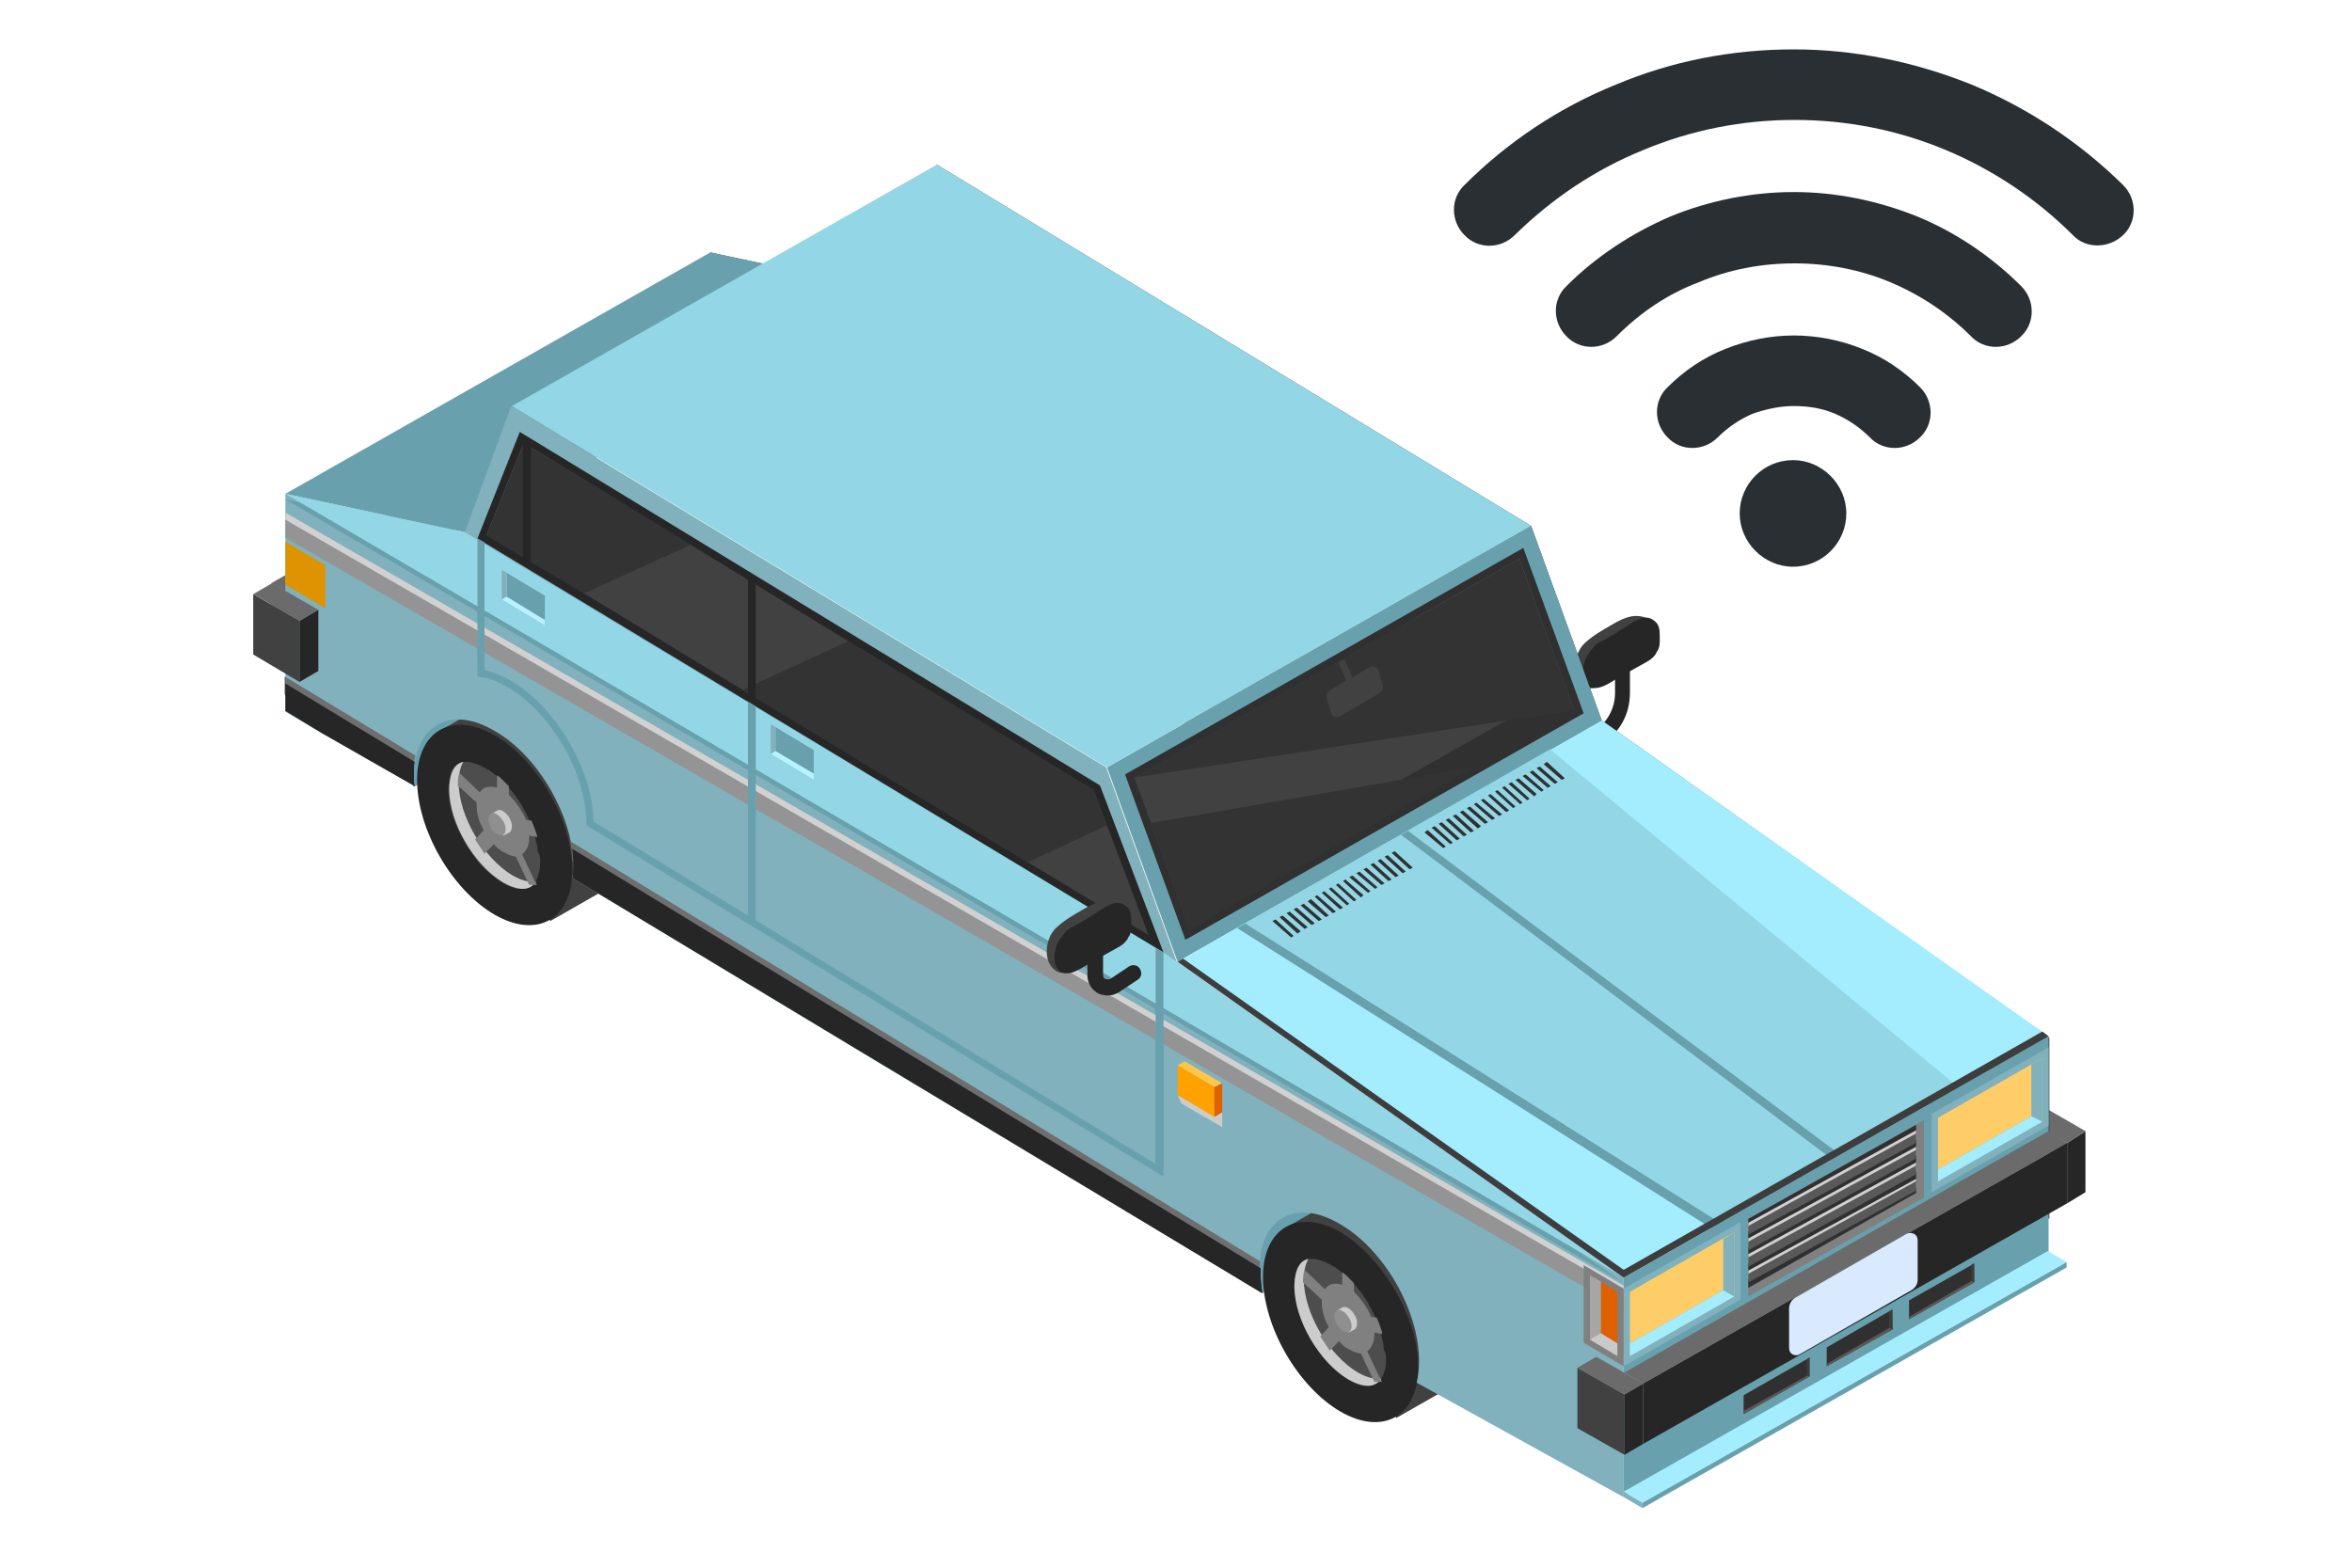 <svg version="1.1" id="Слой_1" xmlns="http://www.w3.org/2000/svg" x="0" y="0" viewBox="0 0 300 200" xml:space="preserve"><style>.st0{fill:#292f33}.st3{fill:#414141}.st4{fill:#262626}.st5{fill:#6b6b6b}.st6{fill:gray}.st7{fill:#a6a6a6}.st8{fill:#68a1ad}.st9{fill:#303030}.st10{fill:#4d4d4d}.st11{fill:#ccc}.st12{fill:#8f8f8f}.st13{fill:#80b1bc}.st14{fill:#93d6e6}.st15{fill:#333}.st16{fill:#6e6e6e}.st17{fill:#a3edff}.st19{fill:#b8f1ff}.st22{fill:#de6000}.st24{fill:#fecd67}.st25{fill:#de9400}.st26{fill:#d1d1d1}.st27{fill:#595959}.st29{fill:#3b3b3b}</style><path class="st0" d="M193.2 30c-1.8 1.8-4.7 1.8-6.4 0-1.8-1.8-1.8-4.7 0-6.4 5.5-5.5 12.1-9.9 19.3-12.8 7.1-3 14.8-4.5 22.7-4.5 7.8 0 15.5 1.6 22.7 4.5 7.2 3 13.7 7.3 19.3 12.8 1.8 1.8 1.8 4.7 0 6.4s-4.7 1.8-6.4 0c-4.7-4.7-10.3-8.4-16.3-10.9s-12.5-3.8-19.2-3.8c-6.7 0-13.2 1.3-19.2 3.8-6.2 2.5-11.7 6.2-16.5 10.9z"/><path class="st0" d="M206.2 42.9c-1.8 1.8-4.7 1.8-6.4 0-1.8-1.8-1.8-4.7 0-6.4 3.8-3.8 8.4-6.8 13.3-8.9 4.9-2 10.3-3.1 15.7-3.1 5.4 0 10.7 1.1 15.7 3.1 4.9 2 9.5 5.1 13.3 8.9 1.8 1.8 1.8 4.7 0 6.4-1.8 1.8-4.7 1.8-6.4 0-3-3-6.5-5.3-10.3-6.9-3.8-1.6-8-2.4-12.2-2.4-4.3 0-8.4.8-12.2 2.4-4 1.5-7.5 3.9-10.5 6.9z"/><path class="st0" d="M219.1 55.8c-1.8 1.8-4.7 1.8-6.4 0-1.8-1.8-1.8-4.7 0-6.4 2.1-2.1 4.6-3.8 7.4-4.9 2.8-1.1 5.7-1.7 8.7-1.7 3 0 6 .6 8.7 1.7 2.8 1.1 5.3 2.8 7.4 4.9 1.8 1.8 1.8 4.7 0 6.4-1.8 1.8-4.7 1.8-6.4 0-1.3-1.3-2.8-2.3-4.4-3-1.6-.7-3.4-1-5.3-1-1.8 0-3.6.4-5.3 1-1.6.7-3.1 1.7-4.4 3z"/><path d="M228.7 72.3c3.8 0 6.8-3.1 6.8-6.8s-3.1-6.8-6.8-6.8c-3.8 0-6.8 3.1-6.8 6.8s3.1 6.8 6.8 6.8z" fill-rule="evenodd" clip-rule="evenodd" fill="#292f33"/><path class="st3" d="M263.7 145.8l-6-3.5v6.3l6 4.9z"/><path class="st4" d="M263.7 153.5l2.3-1.4v-7.8l-2.3 1.5z"/><path class="st5" d="M257.7 142.3l2.4-1.4 5.9 3.4-2.3 1.5z"/><path class="st6" d="M36.4 75.4L79.1 51v4.5L36.4 80z"/><path class="st7" d="M36.4 80l-1.8-1v-4.6l1.8 1z"/><path class="st5" d="M79.1 51l-1.7-1.1-42.8 24.5 1.8 1z"/><path class="st4" d="M198.1 98.7l-1-1.6 6.2-3.8c1.7-1.1 2.7-2.9 2.7-4.9V85h1.9v3.4c0 2.7-1.3 5.1-3.6 6.5l-6.2 3.8z"/><path class="st3" d="M210 83.4c-1.1.6-2.1 1.2-3.1 1.8-.6.3-1.2.7-1.8 1-.2.1-.3.3-.5.4-.1.1-.1.3-.2.4-.2.3-.6.5-.9.7-1.2.5-2.3-.7-2.5-1.8-.3-1.4.2-3.1 1.3-4 1-.9 2.1-1.5 3.3-2.2 1.2-.7 2.5-1.4 4-1 .7.2 1.3.6 1.6 1.3.2.4.1.5 0 .9-.1.3-.3.6-.3 1 0 .3 0 .5-.1.8-.2.2-.5.5-.8.7z"/><path class="st4" d="M210.8 83.9c-.4.4-.9.6-1.4.9l-2.7 1.5c-1.1.6-3.3 2.4-4.4.9-.5-.7-.5-1.9-.2-2.7.2-.8.7-1.4 1.2-2 .4-.5 1.1-.7 1.7-1.1.7-.4 1.4-.8 2-1.2 1.2-.7 2.7-2.1 4-1 .6.4.7 1.1.7 1.8s.1 1.6-.4 2.2c-.1.3-.3.5-.5.7z"/><path class="st3" d="M204.3 91.9l-9-24.8L119.5 21l-6 16.1-22.9-4.9v23l17.5 10.1v-2.8c0-4 2.8-5.7 6.4-3.6l4.9 2.8c3.5 2 28.3 21.9 28.3 25.9v2.8l60.5 35v-2.8c0-4 2.8-5.7 6.4-3.6l24.9 13.7c3.5 2 6.4 6.9 6.4 11v2.8l15.5 9v-23.1l-57.1-40.5z"/><path class="st8" d="M36.4 63l54.2-30.8 22.9 4.9-54.2 30.8zm104.8 34.9l54.1-30.8 9 24.8-54.1 30.8z"/><path class="st9" d="M143.5 98.8l50.8-28.9L202 91l-50.8 28.9z"/><path class="st3" d="M200.8 90.6l-49.1 27.9-7-19.3 35.9-20.4 13.2-7.5 6.9 19.1z"/><path class="st8" d="M52.8 100.4l23.5-14.2-22.6 2.1-3.7 7.9z"/><path class="st3" d="M80 107.1c0-6.3-4.5-14-9.9-17.2-2.7-1.6-5.2-1.7-7-.7l-7.3 4.2 14.4 24.1 7-4c1.7-1.1 2.8-3.3 2.8-6.4z"/><path class="st4" d="M73 111c0 6.3-4.5 8.8-9.9 5.7-5.5-3.2-9.9-10.9-9.9-17.2 0-6.3 4.5-8.8 9.9-5.7C68.6 97 73 104.7 73 111z"/><path class="st10" d="M68.9 109.9c0 .7-.1 1.9-.7 2.7l-.3.3c-.1.1-.3.3-.5.3-.2.1-.5.2-.8.2h-.5c-.6-.1-1.3-.3-2-.8-1.3-.8-2.6-1.9-3.6-3.3-.4-.6-.9-1.2-1.2-1.8-1.3-2.2-2.1-4.6-2.1-6.8v-.1c0-.4.1-1.1.2-1.6.2-.9.8-1.8 2-1.8.7 0 1.6.3 2.5.8.1.1.2.1.3.2h.1c.3.2.5.4.8.6.1.1.3.2.4.3l.3.3c.1.1.2.1.2.2l.6.6c1.2 1.2 2.2 2.8 2.9 4.4.1.2.2.5.3.7.2.4.3.8.4 1.2v.2c.1.2.1.4.2.7.1.4.2.9.2 1.3.3.3.3.8.3 1.2z"/><path class="st11" d="M67.9 112.5c-.7 0-1.6-.3-2.5-.8-3.7-2.2-6.9-7.6-6.9-11.9 0-.6.1-1.8.6-2.6-1.6.3-1.8 2.5-1.8 3.5 0 4.3 3.2 9.7 6.9 11.9.9.5 1.8.8 2.5.8.8 0 1.3-.4 1.7-.9h-.5z"/><path class="st6" d="M68.3 112.6l-1.7-3.6c.5-.4.9-1.1.9-2.1v-.3l1 .2v-.2c-.1-.4-.3-.8-.4-1.2-.1-.2-.2-.4-.3-.7l-.7-.1c-.5-1.2-1.3-2.3-2.2-3.2v-1.1l-.6-.6-.2-.2-.3-.3c-.1-.1-.3-.2-.4-.3v1.6c-1-.3-1.8-.1-2.2.6l-2.6-2.5c-.2.6-.2 1.2-.2 1.6l2.4 2.2v.4c0 1 .3 2.1.9 3.1l-1.1 1.2 1.2 1.8 1.2-1.2c.4.5.9.9 1.4 1.1.5.3.9.4 1.4.5l1.7 3.6h1l-.2-.3z"/><path class="st11" d="M65.3 105.4c0-.7-.5-1.5-1.1-1.9-.3-.2-.6-.2-.8-.1l-.8.5 1.6 2.7.8-.4c.2-.2.3-.5.3-.8z"/><path class="st12" d="M64.5 105.8c0 .7-.5 1-1.1.6-.6-.3-1.1-1.2-1.1-1.9s.5-1 1.1-.6c.6.4 1.1 1.2 1.1 1.9z"/><path class="st8" d="M161 165l23.5-14.2-22.6 2.1-3.7 7.9z"/><path class="st3" d="M187.9 170.5c0-6.3-4.5-14-9.9-17.2-2.7-1.6-5.2-1.7-7-.7l-7.3 4.2 14.4 24.1 7-4c1.7-1.1 2.8-3.3 2.8-6.4z"/><path class="st4" d="M180.9 174.4c0 6.3-4.5 8.8-9.9 5.7-5.5-3.2-9.9-10.9-9.9-17.2 0-6.3 4.5-8.8 9.9-5.7 5.4 3.3 9.9 10.9 9.9 17.2z"/><path class="st10" d="M176.8 173.3c0 .7-.1 1.9-.7 2.7l-.3.3c-.1.1-.3.3-.5.3-.2.1-.5.2-.8.2h-.5c-.6-.1-1.3-.3-2-.8-1.3-.8-2.6-1.9-3.6-3.3-.4-.6-.9-1.2-1.2-1.8-1.3-2.2-2.1-4.6-2.1-6.8v-.1c0-.4.1-1.1.2-1.6.2-.9.8-1.8 2-1.8.7 0 1.6.3 2.5.8.1.1.2.1.3.2h.1c.3.2.5.4.8.6.1.1.3.2.4.3l.3.3c.1.1.2.1.2.2l.6.6c1.2 1.2 2.2 2.8 2.9 4.4.1.2.2.5.3.7.2.4.3.8.4 1.2v.2c.1.2.1.4.2.7.1.4.2.9.2 1.3.2.4.3.8.3 1.2z"/><path class="st11" d="M175.7 175.9c-.7 0-1.6-.3-2.5-.8-3.7-2.2-6.9-7.6-6.9-11.9 0-.6.1-1.8.6-2.6-1.6.3-1.8 2.5-1.8 3.5 0 4.3 3.2 9.7 6.9 11.9.9.5 1.8.8 2.5.8.8 0 1.3-.4 1.7-.9h-.5z"/><path class="st6" d="M176.1 176l-1.7-3.6c.5-.4.9-1.1.9-2.1v-.3l1 .2v-.2c-.1-.4-.3-.8-.4-1.2-.1-.2-.2-.4-.3-.7l-.7-.1c-.5-1.2-1.3-2.3-2.2-3.2v-1.1l-.6-.6-.2-.2-.3-.3c-.1-.1-.3-.2-.4-.3v1.6c-1-.3-1.8-.1-2.2.6l-2.6-2.5c-.2.6-.2 1.2-.2 1.6l2.4 2.2v.4c0 1 .3 2.1.9 3.1l-1.1 1.2 1.2 1.8 1.2-1.2c.4.5.9.9 1.4 1.1.5.3.9.4 1.4.5l1.7 3.6h1l-.2-.3z"/><path class="st11" d="M173.1 168.8c0-.7-.5-1.5-1.1-1.9-.3-.2-.6-.2-.8-.1l-.8.5 1.6 2.7.8-.4c.2-.2.3-.5.3-.8z"/><path class="st12" d="M172.4 169.2c0 .7-.5 1-1.1.6-.6-.4-1.1-1.2-1.1-1.9s.5-1 1.1-.6c.6.4 1.1 1.2 1.1 1.9z"/><path class="st13" d="M207.1 163v28l-25.5-14.1-.9-.5c.2-.8.3-1.8.3-2.8 0-6.4-4.5-14.3-10.2-17.5-5.3-3.1-9.7-.9-10.1 4.8v2.1c0 .3.1.7.1 1 0 .3.1.6.2.9h-.1l-51.1-30.7L73 112c.1-.4.1-.9.1-1.3v-1.3c0-.3-.1-.7-.1-1v-.1c-.1-.3-.1-.7-.2-1-1.2-5.6-5.1-11.5-9.8-14.1-4.8-2.8-8.8-1.3-9.9 3.2-.1.3-.1.5-.2.8-.1.4-.1.8-.1 1.2v.5c0 .5 0 .9.1 1.4L41 93.5l-4.6-2.7V63l22.9 4.9 5.9-16.1 75.9 46.1 9 24.8 57 40.3z"/><path class="st8" d="M148.4 125.3v24.8l-1-.6-72.6-44.2v-.2c0-6.4-4.5-14.3-10.2-17.5-1.3-.8-2.6-1.2-3.7-1.3V72.5l87.5 52.8z"/><path class="st13" d="M75.7 104.8c-.1-6.7-4.9-14.7-10.6-18-1.1-.6-2.2-1.1-3.3-1.3V72.7l85.6 51.4v24.4l-71.7-43.7z"/><path class="st8" d="M207.1 163.7L36.4 63.7l22.9 4.9 89.1 53.6z"/><path class="st14" d="M207.1 163L36.4 63l22.9 4.9 89.1 53.6z"/><path class="st4" d="M60.9 68.7l5.4-13.6 74 45.1 8.1 21.3z"/><path class="st3" d="M146.5 119.3l-15.4-9.3-36.4-22-20.2-12.3-12.4-7.4v-.1l4.7-11.7 21.3 13 20.1 12.3 31.3 19 1.7 4.5z"/><path class="st15" d="M141.2 105.3l-10.1 4.7-36.4-22 13.5-6.2 31.3 19z"/><path class="st16" d="M74.4 61.2l-12.3 7.1v-.1l4.7-11.7z"/><path class="st15" d="M88.1 69.5l-13.6 6.2-12.4-7.4v-.1l4.7-11.7z"/><path class="st8" d="M207.1 190.9l54.2-30.8v-27.9L207.1 163z"/><path class="st17" d="M207.1 163l54.2-30.8-57-40.3-54.1 30.8z"/><path class="st14" d="M141.2 97.9L65.3 51.8 119.5 21l75.8 46.1z"/><path fill="#636363" d="M200.7 90.4l-20.1-11.6 13.2-7.5z"/><path class="st3" d="M175.7 87.8l-2 1.2c-.2.1-.4 0-.4-.2l-.2-.8c0-.1 0-.3.1-.4l.8-.5-.5-1.1.3-.2.5 1.1.9-.5c.2-.1.4 0 .4.2l.3.8c0 .2-.1.4-.2.4z"/><path class="st9" d="M200.9 90.6l-3.1-1.9-47.2 26.7 1.1 3.1z"/><path class="st15" d="M146.8 105l41.1-7.1-36.2 20.6zm-2.1-5.8l56.1-8.6-7-19.3z"/><path class="st3" d="M176 88.4l-5.1 3c-.4.2-1 0-1.1-.4l-.6-2c-.1-.4 0-.7.4-.9l2.1-1.3-1-2.3.8-.4 1 2.3 2.2-1.3c.4-.2 1 0 1.1.4l.6 2c0 .3-.1.7-.4.9z"/><path class="st8" d="M157.8 118.4l60.5 38.3 30.4-17.3-52-43.2z"/><path class="st14" d="M158.8 117.8l60.6 38.2 30.4-17.3-52.1-43.1z"/><path class="st8" d="M233.7 147.9l-55-41.4.9-.5 55.1 41.3z"/><path class="st9" d="M165 119.4l-2.3-2.1-.4.2 2.4 2.1zm.9-.6l-2.3-2-.4.2 2.3 2.1zm.9-.5l-2.3-2-.4.2 2.3 2zm.9-.5l-2.3-2-.4.2 2.3 2zm.9-.5l-2.3-2-.4.2 2.3 2zm.9-.5l-2.3-2.1-.4.3 2.3 2zm.9-.5l-2.4-2.1-.3.2 2.3 2.1zm.9-.5l-2.4-2.1-.3.2 2.3 2.1zm.8-.5l-2.3-2.1-.3.2 2.3 2.1zm.9-.5l-2.3-2.1-.3.2 2.3 2.1zm.9-.6l-2.3-2-.3.2 2.3 2.1zm.9-.5l-2.3-2-.4.2 2.4 2zm.9-.5l-2.3-2-.4.2 2.4 2zm.9-.5l-2.3-2-.4.2 2.3 2zm.9-.5l-2.3-2.1-.4.2 2.3 2.1zm.9-.5l-2.3-2.1-.4.2 2.3 2.1zm.9-.5l-2.3-2.1-.4.2 2.3 2.1zm.9-.5l-2.3-2.1-.4.2 2.3 2.1zm4.2-2.7l-2.3-2.1-.4.3 2.4 2zm.9-.5l-2.3-2.1-.4.2 2.4 2.1zm.9-.5l-2.3-2.1-.4.2 2.3 2.1zm.9-.5l-2.3-2.1-.4.2 2.3 2.1zm.9-.5l-2.3-2.1-.4.2 2.3 2.1zm.9-.6l-2.3-2-.4.2 2.3 2.1zm.9-.5l-2.3-2-.4.2 2.3 2zm.9-.5l-2.4-2-.3.2 2.3 2zm.9-.5l-2.4-2-.3.2 2.3 2zm.9-.5l-2.4-2.1-.3.2 2.3 2.1zm.8-.5l-2.3-2.1-.3.2 2.3 2.1zm.9-.5l-2.3-2.1-.3.2 2.3 2.1zm.9-.5l-2.3-2.1-.4.2 2.4 2.1zm.9-.6l-2.3-2-.4.2 2.4 2.1zm.9-.5l-2.3-2-.4.2 2.4 2zm.9-.5l-2.3-2-.4.2 2.3 2zm.9-.5l-2.3-2-.4.2 2.3 2zm.9-.5l-2.3-2.1-.4.3 2.3 2z"/><path class="st4" d="M96.4 89.4l-1-.6V73.1l1 .5zm-28.7-17l-1-.6V56.3l1 .6z"/><path id="XMLID_102_" class="st8" d="M64 72.7v3.8l5.5 3.3V76L64 72.7z"/><path class="st19" d="M64.6 76.1V73l-.6-.3v3.8l5.5 3.3v-.7z"/><path class="st13" d="M64.6 73v3.1l-.6.4v-3.8z"/><path class="st11" d="M150.2 139.7l.5 1.1 5.2 3v-1.9z"/><g id="XMLID_98_"><path id="XMLID_101_" fill="#ffc64a" d="M150.2 135.9l4.7 2.8 1-.5-4.8-2.8z"/><path id="XMLID_100_" fill="#ffa200" d="M150.2 135.9v3.8l4.7 2.8v-3.8l-4.7-2.8z"/><path id="XMLID_99_" class="st22" d="M154.9 138.7v3.8l1-.6v-3.7z"/></g><path fill="#3d3d3d" d="M207.1 162l-56.2-39.7-.7.4 56.9 40.3 54.2-30.8-.8-.6z"/><path class="st4" d="M209.6 176.5l54.1-30.7v7.7l-54.1 30.7z"/><path class="st7" d="M209.6 184.2l-2.4-5.6v-3.5l2.4 1.4z"/><path class="st5" d="M263.7 145.8l-2.4-1.5-54.1 30.8 2.4 1.4z"/><path class="st3" d="M207.2 177.9l-6-3.4v7.7l6 3.4z"/><path class="st4" d="M207.2 185.6l2.4-1.4v-7.7l-2.4 1.4z"/><path class="st5" d="M201.2 174.5l2.4-1.4 6 3.4-2.4 1.4z"/><path class="st13" d="M207.1 164.4l14.9-8.5v9.9l-14.9 8.5z"/><path class="st24" d="M207.9 164.8l13.3-7.6v8.2l-13.3 7.6z"/><path class="st13" d="M219.8 158.1v6.5l-11.9 6.8v1.6l13.3-7.6v-8.2z"/><path class="st17" d="M221.2 165.4l-1.4-.8-11.9 6.8v1.6z"/><path class="st25" d="M41.5 72.1l-5.1-3v5.5l5.1 3z"/><path class="st13" d="M246.4 142.1l14.9-8.5v10l-14.9 8.5z"/><path class="st24" d="M247.2 142.6l13.3-7.6v8.1l-13.3 7.6z"/><path class="st13" d="M259.1 135.8v6.6l-11.9 6.8v1.5l13.3-7.6V135z"/><path class="st17" d="M260.5 143.1l-1.4-.7-11.9 6.8v1.5z"/><path class="st6" d="M223 155.5l22.4-12.6v9.9L223 165.4z"/><path class="st9" d="M244.4 143.5v8.7L223 164.3v-8.8z"/><path class="st26" d="M244.4 144.2v1.2L223 157.1V156z"/><path class="st27" d="M244.4 144.6v1.2L223 157.5v-1.1z"/><path class="st26" d="M244.4 146.3v1.1L223 159.2V158z"/><path class="st27" d="M244.4 146.7v1.1L223 159.5v-1.1z"/><path class="st26" d="M244.4 148.3v1.2L223 161.2V160z"/><path class="st27" d="M244.4 148.7v1.1L223 161.6v-1.2z"/><path class="st26" d="M244.4 150.4v1.1L223 163.2v-1.1z"/><path class="st27" d="M244.4 150.7v1.2L223 163.6v-1.1z"/><path id="XMLID_97_" class="st8" d="M98.3 92.4v3.8l5.5 3.3v-3.8l-5.5-3.3z"/><path class="st19" d="M98.9 95.8v-3.1l-.6-.3v3.8l5.5 3.3v-.8z"/><path class="st13" d="M98.9 92.7v3.1l-.6.4v-3.8z"/><path d="M244.6 158.2v5.1c0 .5-.3 1-.8 1.3l-14.3 8.2c-.6.3-1.3-.1-1.3-.8v-5.1c0-.5.3-1 .7-1.3l14.3-8.2c.7-.3 1.4.1 1.4.8z" fill="#d9eaff"/><path id="XMLID_96_" class="st9" d="M230.8 173.2v2.4l-8.4 4.8V178l8.4-4.8z"/><path class="st27" d="M230.8 173.2l-.3.2v2.1l-8.1 4.5v.4l8.4-4.8v-2.4z"/><path class="st29" d="M230.5 173.4v2.1l.3.1v-2.4z"/><path id="XMLID_95_" class="st9" d="M241.4 167.1v2.5l-8.4 4.7v-2.4l8.3-4.8z"/><path class="st27" d="M241.3 167.1l-.3.2v2.1l-8 4.6v.3l8.4-4.7v-2.5z"/><path class="st29" d="M241 167.3v2.1l.4.2-.1-2.5z"/><path id="XMLID_94_" class="st9" d="M251.8 161.2v2.4l-8.3 4.7v-2.4l8.3-4.7z"/><path class="st27" d="M251.8 161.2l-.3.1v2.1l-8 4.6v.3l8.3-4.7v-2.4z"/><path class="st29" d="M251.5 161.3v2.1l.3.2v-2.4z"/><path class="st8" d="M209.5 191.7l54.1-30.7v.7l-54.1 30.7z"/><path class="st13" d="M209.5 192.4l-2.4-1.4v-.7l2.4 1.4z"/><path class="st17" d="M263.6 161l-2.4-1.4-54.1 30.7 2.4 1.4z"/><path class="st16" d="M160.7 161.8v.9L73 109.9v-.3c0-.4-.1-.8-.1-1.3-.1-.3-.1-.7-.2-1l88 53.6v.9z"/><path class="st4" d="M161 165l-88-53c.1-.4.1-.9.1-1.3v-1.1c0-.4-.1-.8-.1-1.3l87.8 53.5v1.2c0 .3.1.7.1 1 0 .4.1.7.1 1z"/><path class="st16" d="M53 96.4c-.1.3-.1.5-.2.8-.1.4-.1.8-.1 1.2l-16.4-9.8v-2.3L53 96.4z"/><path class="st4" d="M52.8 98.9c0 .5 0 .9.1 1.4L41 93.5l-4.6-2.8v-3.5l16.5 10c-.1.4-.1.8-.1 1.2v.5z"/><path class="st3" d="M38.2 79.2l-5.9-3.4v7.7l5.9 3.5z"/><path class="st4" d="M38.2 87l2.4-1.4v-7.8l-2.4 1.4z"/><path class="st5" d="M32.3 75.8l2.4-1.4 5.9 3.4-2.4 1.4z"/><path class="st25" d="M204.2 163.5v3.6l2.1 1.1v-3.4z"/><path class="st26" d="M207.1 164v2.2L36.4 67.7v-2.3z"/><path fill="#949494" d="M207.1 164.8v2.3L36.4 68.6v-2.3z"/><path class="st8" d="M96.4 117.6l-1-.6V89.5l1 .6z"/><path class="st4" d="M141.3 127c-.4 0-.9-.1-1.3-.3-.8-.5-1.3-1.3-1.3-2.3v-6.5c0-.6.4-1 1-1s1 .4 1 1v6.5c0 .3.2.5.3.5.1 0 .3.1.6 0l2.4-1.6c.5-.3 1.1-.2 1.4.3.3.5.2 1.1-.3 1.4l-2.4 1.6c-.5.3-1 .4-1.4.4z"/><path class="st3" d="M142.6 119.7c-1.1.6-2.1 1.2-3.1 1.8-.6.3-1.2.7-1.8 1-.2.1-.3.3-.5.4-.1.1-.1.3-.2.4-.2.3-.6.5-.9.7-1.2.5-2.3-.7-2.5-1.8-.3-1.4.2-3.1 1.3-4 1-.9 2.1-1.5 3.3-2.2 1.2-.7 2.5-1.4 4-1 .7.2 1.3.6 1.6 1.3.2.4.1.5 0 .9-.1.3-.3.6-.3 1 0 .3 0 .5-.1.8-.2.2-.4.5-.8.7z"/><path class="st4" d="M143.4 120.3c-.4.4-.9.6-1.4.9l-2.7 1.5c-1.1.6-3.3 2.4-4.4.9-.5-.7-.5-1.9-.2-2.7.2-.8.7-1.4 1.2-2 .4-.5 1.1-.7 1.7-1.1.7-.4 1.4-.8 2-1.2 1.2-.7 2.7-2.1 4-1 .6.4.7 1.1.7 1.8s.1 1.6-.4 2.2c-.1.3-.3.5-.5.7z"/><path class="st6" d="M207.1 164.4l-5.1-3v9.9l5.1 3z"/><path class="st22" d="M206.3 164.8l-3.5-2.1v8.2l3.5 2.1z"/><path class="st7" d="M204.2 163.5v6.6l2.1 1.3v1.6l-3.5-2.1v-8.2z"/><path fill="#c9c9c9" d="M202.8 170.9l1.4-.8 2.1 1.3v1.6z"/><path class="st8" d="M148.4 121.5v27.6l-1-.6v-27.6zM61.8 69.2v16.2l-.9-.5V68.7z"/></svg>